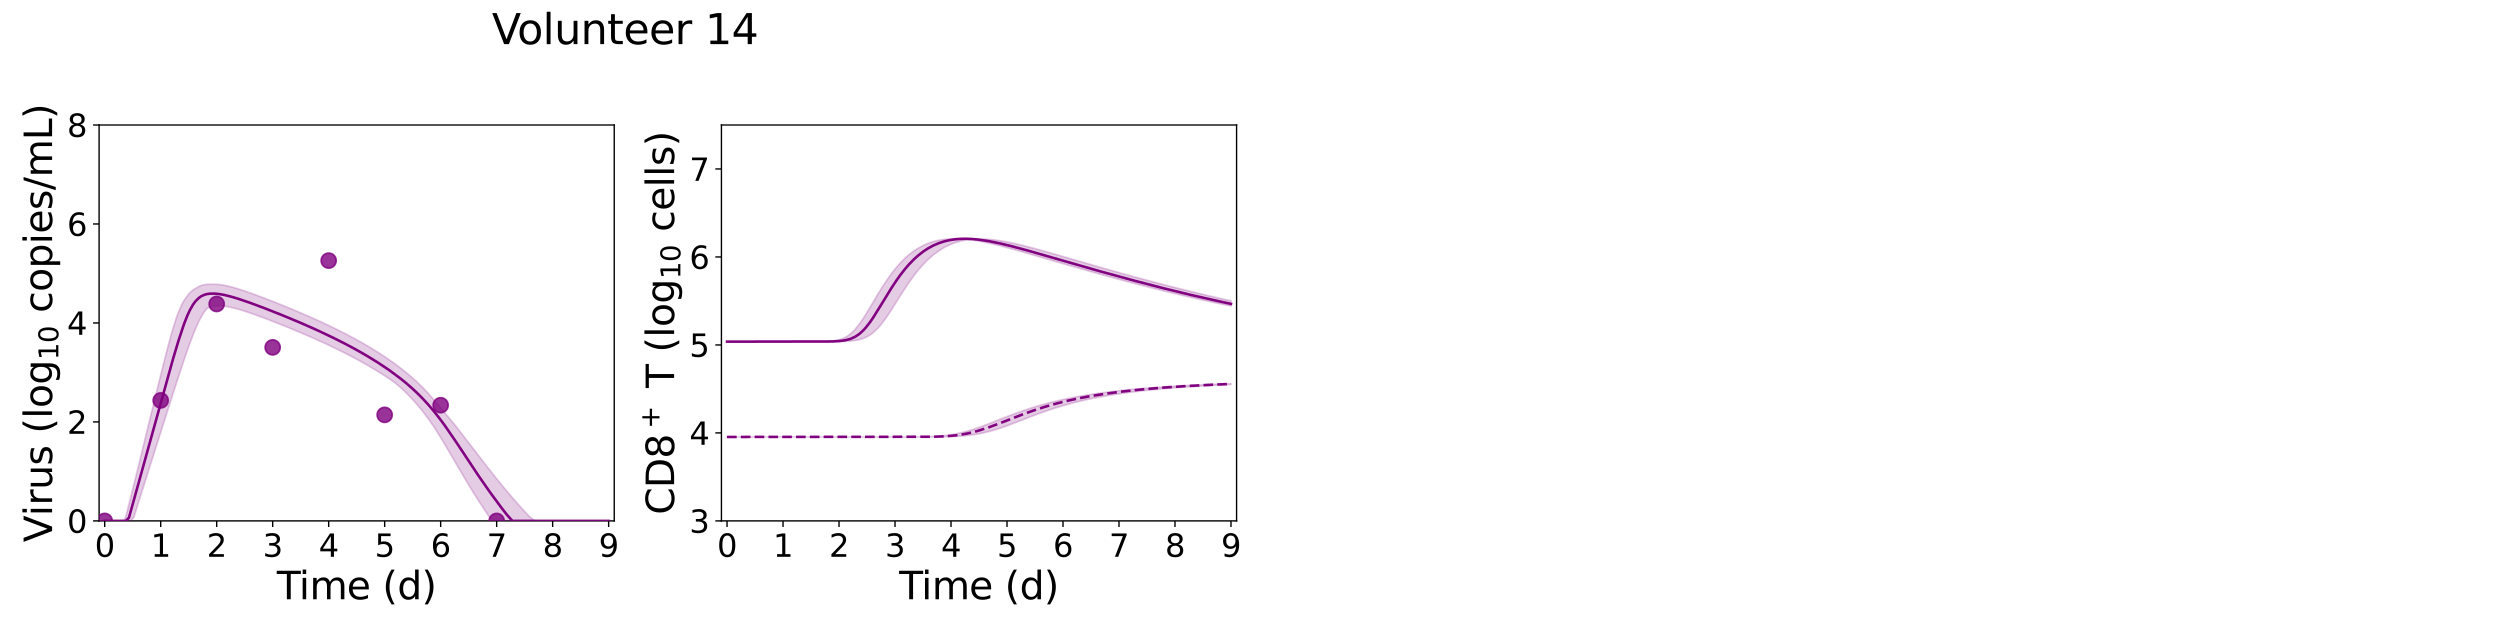 <?xml version="1.0" encoding="utf-8" standalone="no"?>
<!DOCTYPE svg PUBLIC "-//W3C//DTD SVG 1.1//EN"
  "http://www.w3.org/Graphics/SVG/1.1/DTD/svg11.dtd">
<svg xmlns:xlink="http://www.w3.org/1999/xlink" width="1440pt" height="360pt" viewBox="0 0 1440 360" xmlns="http://www.w3.org/2000/svg" version="1.1">
 <defs>
  <style type="text/css">*{stroke-linejoin: round; stroke-linecap: butt}</style>
 </defs>
 <g id="figure_1">
  <g id="patch_1">
   <path d="M 0 360 
L 1440 360 
L 1440 0 
L 0 0 
z
" style="fill: #ffffff"/>
  </g>
  <g id="axes_1">
   <g id="patch_2">
    <path d="M 57.08 300.04 
L 353.804 300.04 
L 353.804 72 
L 57.08 72 
z
" style="fill: #ffffff"/>
   </g>
   <g id="matplotlib.axis_1">
    <g id="xtick_1">
     <g id="line2d_1">
      <defs>
       <path id="m777070b857" d="M 0 0 
L 0 3.5 
" style="stroke: #000000; stroke-width: 0.8"/>
      </defs>
      <g>
       <use xlink:href="#m777070b857" x="60.305" y="300.04" style="stroke: #000000; stroke-width: 0.8"/>
      </g>
     </g>
     <g id="text_1">
      <!-- 0 -->
      <g transform="translate(54.579 320.717) scale(0.18 -0.18)">
       <defs>
        <path id="DejaVuSans-30" d="M 2034 4250 
Q 1547 4250 1301 3770 
Q 1056 3291 1056 2328 
Q 1056 1369 1301 889 
Q 1547 409 2034 409 
Q 2525 409 2770 889 
Q 3016 1369 3016 2328 
Q 3016 3291 2770 3770 
Q 2525 4250 2034 4250 
z
M 2034 4750 
Q 2819 4750 3233 4129 
Q 3647 3509 3647 2328 
Q 3647 1150 3233 529 
Q 2819 -91 2034 -91 
Q 1250 -91 836 529 
Q 422 1150 422 2328 
Q 422 3509 836 4129 
Q 1250 4750 2034 4750 
z
" transform="scale(0.016)"/>
       </defs>
       <use xlink:href="#DejaVuSans-30"/>
      </g>
     </g>
    </g>
    <g id="xtick_2">
     <g id="line2d_2">
      <g>
       <use xlink:href="#m777070b857" x="92.558" y="300.04" style="stroke: #000000; stroke-width: 0.8"/>
      </g>
     </g>
     <g id="text_2">
      <!-- 1 -->
      <g transform="translate(86.832 320.717) scale(0.18 -0.18)">
       <defs>
        <path id="DejaVuSans-31" d="M 794 531 
L 1825 531 
L 1825 4091 
L 703 3866 
L 703 4441 
L 1819 4666 
L 2450 4666 
L 2450 531 
L 3481 531 
L 3481 0 
L 794 0 
L 794 531 
z
" transform="scale(0.016)"/>
       </defs>
       <use xlink:href="#DejaVuSans-31"/>
      </g>
     </g>
    </g>
    <g id="xtick_3">
     <g id="line2d_3">
      <g>
       <use xlink:href="#m777070b857" x="124.81" y="300.04" style="stroke: #000000; stroke-width: 0.8"/>
      </g>
     </g>
     <g id="text_3">
      <!-- 2 -->
      <g transform="translate(119.084 320.717) scale(0.18 -0.18)">
       <defs>
        <path id="DejaVuSans-32" d="M 1228 531 
L 3431 531 
L 3431 0 
L 469 0 
L 469 531 
Q 828 903 1448 1529 
Q 2069 2156 2228 2338 
Q 2531 2678 2651 2914 
Q 2772 3150 2772 3378 
Q 2772 3750 2511 3984 
Q 2250 4219 1831 4219 
Q 1534 4219 1204 4116 
Q 875 4013 500 3803 
L 500 4441 
Q 881 4594 1212 4672 
Q 1544 4750 1819 4750 
Q 2544 4750 2975 4387 
Q 3406 4025 3406 3419 
Q 3406 3131 3298 2873 
Q 3191 2616 2906 2266 
Q 2828 2175 2409 1742 
Q 1991 1309 1228 531 
z
" transform="scale(0.016)"/>
       </defs>
       <use xlink:href="#DejaVuSans-32"/>
      </g>
     </g>
    </g>
    <g id="xtick_4">
     <g id="line2d_4">
      <g>
       <use xlink:href="#m777070b857" x="157.063" y="300.04" style="stroke: #000000; stroke-width: 0.8"/>
      </g>
     </g>
     <g id="text_4">
      <!-- 3 -->
      <g transform="translate(151.337 320.717) scale(0.18 -0.18)">
       <defs>
        <path id="DejaVuSans-33" d="M 2597 2516 
Q 3050 2419 3304 2112 
Q 3559 1806 3559 1356 
Q 3559 666 3084 287 
Q 2609 -91 1734 -91 
Q 1441 -91 1130 -33 
Q 819 25 488 141 
L 488 750 
Q 750 597 1062 519 
Q 1375 441 1716 441 
Q 2309 441 2620 675 
Q 2931 909 2931 1356 
Q 2931 1769 2642 2001 
Q 2353 2234 1838 2234 
L 1294 2234 
L 1294 2753 
L 1863 2753 
Q 2328 2753 2575 2939 
Q 2822 3125 2822 3475 
Q 2822 3834 2567 4026 
Q 2313 4219 1838 4219 
Q 1578 4219 1281 4162 
Q 984 4106 628 3988 
L 628 4550 
Q 988 4650 1302 4700 
Q 1616 4750 1894 4750 
Q 2613 4750 3031 4423 
Q 3450 4097 3450 3541 
Q 3450 3153 3228 2886 
Q 3006 2619 2597 2516 
z
" transform="scale(0.016)"/>
       </defs>
       <use xlink:href="#DejaVuSans-33"/>
      </g>
     </g>
    </g>
    <g id="xtick_5">
     <g id="line2d_5">
      <g>
       <use xlink:href="#m777070b857" x="189.315" y="300.04" style="stroke: #000000; stroke-width: 0.8"/>
      </g>
     </g>
     <g id="text_5">
      <!-- 4 -->
      <g transform="translate(183.589 320.717) scale(0.18 -0.18)">
       <defs>
        <path id="DejaVuSans-34" d="M 2419 4116 
L 825 1625 
L 2419 1625 
L 2419 4116 
z
M 2253 4666 
L 3047 4666 
L 3047 1625 
L 3713 1625 
L 3713 1100 
L 3047 1100 
L 3047 0 
L 2419 0 
L 2419 1100 
L 313 1100 
L 313 1709 
L 2253 4666 
z
" transform="scale(0.016)"/>
       </defs>
       <use xlink:href="#DejaVuSans-34"/>
      </g>
     </g>
    </g>
    <g id="xtick_6">
     <g id="line2d_6">
      <g>
       <use xlink:href="#m777070b857" x="221.568" y="300.04" style="stroke: #000000; stroke-width: 0.8"/>
      </g>
     </g>
     <g id="text_6">
      <!-- 5 -->
      <g transform="translate(215.842 320.717) scale(0.18 -0.18)">
       <defs>
        <path id="DejaVuSans-35" d="M 691 4666 
L 3169 4666 
L 3169 4134 
L 1269 4134 
L 1269 2991 
Q 1406 3038 1543 3061 
Q 1681 3084 1819 3084 
Q 2600 3084 3056 2656 
Q 3513 2228 3513 1497 
Q 3513 744 3044 326 
Q 2575 -91 1722 -91 
Q 1428 -91 1123 -41 
Q 819 9 494 109 
L 494 744 
Q 775 591 1075 516 
Q 1375 441 1709 441 
Q 2250 441 2565 725 
Q 2881 1009 2881 1497 
Q 2881 1984 2565 2268 
Q 2250 2553 1709 2553 
Q 1456 2553 1204 2497 
Q 953 2441 691 2322 
L 691 4666 
z
" transform="scale(0.016)"/>
       </defs>
       <use xlink:href="#DejaVuSans-35"/>
      </g>
     </g>
    </g>
    <g id="xtick_7">
     <g id="line2d_7">
      <g>
       <use xlink:href="#m777070b857" x="253.821" y="300.04" style="stroke: #000000; stroke-width: 0.8"/>
      </g>
     </g>
     <g id="text_7">
      <!-- 6 -->
      <g transform="translate(248.094 320.717) scale(0.18 -0.18)">
       <defs>
        <path id="DejaVuSans-36" d="M 2113 2584 
Q 1688 2584 1439 2293 
Q 1191 2003 1191 1497 
Q 1191 994 1439 701 
Q 1688 409 2113 409 
Q 2538 409 2786 701 
Q 3034 994 3034 1497 
Q 3034 2003 2786 2293 
Q 2538 2584 2113 2584 
z
M 3366 4563 
L 3366 3988 
Q 3128 4100 2886 4159 
Q 2644 4219 2406 4219 
Q 1781 4219 1451 3797 
Q 1122 3375 1075 2522 
Q 1259 2794 1537 2939 
Q 1816 3084 2150 3084 
Q 2853 3084 3261 2657 
Q 3669 2231 3669 1497 
Q 3669 778 3244 343 
Q 2819 -91 2113 -91 
Q 1303 -91 875 529 
Q 447 1150 447 2328 
Q 447 3434 972 4092 
Q 1497 4750 2381 4750 
Q 2619 4750 2861 4703 
Q 3103 4656 3366 4563 
z
" transform="scale(0.016)"/>
       </defs>
       <use xlink:href="#DejaVuSans-36"/>
      </g>
     </g>
    </g>
    <g id="xtick_8">
     <g id="line2d_8">
      <g>
       <use xlink:href="#m777070b857" x="286.073" y="300.04" style="stroke: #000000; stroke-width: 0.8"/>
      </g>
     </g>
     <g id="text_8">
      <!-- 7 -->
      <g transform="translate(280.347 320.717) scale(0.18 -0.18)">
       <defs>
        <path id="DejaVuSans-37" d="M 525 4666 
L 3525 4666 
L 3525 4397 
L 1831 0 
L 1172 0 
L 2766 4134 
L 525 4134 
L 525 4666 
z
" transform="scale(0.016)"/>
       </defs>
       <use xlink:href="#DejaVuSans-37"/>
      </g>
     </g>
    </g>
    <g id="xtick_9">
     <g id="line2d_9">
      <g>
       <use xlink:href="#m777070b857" x="318.326" y="300.04" style="stroke: #000000; stroke-width: 0.8"/>
      </g>
     </g>
     <g id="text_9">
      <!-- 8 -->
      <g transform="translate(312.599 320.717) scale(0.18 -0.18)">
       <defs>
        <path id="DejaVuSans-38" d="M 2034 2216 
Q 1584 2216 1326 1975 
Q 1069 1734 1069 1313 
Q 1069 891 1326 650 
Q 1584 409 2034 409 
Q 2484 409 2743 651 
Q 3003 894 3003 1313 
Q 3003 1734 2745 1975 
Q 2488 2216 2034 2216 
z
M 1403 2484 
Q 997 2584 770 2862 
Q 544 3141 544 3541 
Q 544 4100 942 4425 
Q 1341 4750 2034 4750 
Q 2731 4750 3128 4425 
Q 3525 4100 3525 3541 
Q 3525 3141 3298 2862 
Q 3072 2584 2669 2484 
Q 3125 2378 3379 2068 
Q 3634 1759 3634 1313 
Q 3634 634 3220 271 
Q 2806 -91 2034 -91 
Q 1263 -91 848 271 
Q 434 634 434 1313 
Q 434 1759 690 2068 
Q 947 2378 1403 2484 
z
M 1172 3481 
Q 1172 3119 1398 2916 
Q 1625 2713 2034 2713 
Q 2441 2713 2670 2916 
Q 2900 3119 2900 3481 
Q 2900 3844 2670 4047 
Q 2441 4250 2034 4250 
Q 1625 4250 1398 4047 
Q 1172 3844 1172 3481 
z
" transform="scale(0.016)"/>
       </defs>
       <use xlink:href="#DejaVuSans-38"/>
      </g>
     </g>
    </g>
    <g id="xtick_10">
     <g id="line2d_10">
      <g>
       <use xlink:href="#m777070b857" x="350.578" y="300.04" style="stroke: #000000; stroke-width: 0.8"/>
      </g>
     </g>
     <g id="text_10">
      <!-- 9 -->
      <g transform="translate(344.852 320.717) scale(0.18 -0.18)">
       <defs>
        <path id="DejaVuSans-39" d="M 703 97 
L 703 672 
Q 941 559 1184 500 
Q 1428 441 1663 441 
Q 2288 441 2617 861 
Q 2947 1281 2994 2138 
Q 2813 1869 2534 1725 
Q 2256 1581 1919 1581 
Q 1219 1581 811 2004 
Q 403 2428 403 3163 
Q 403 3881 828 4315 
Q 1253 4750 1959 4750 
Q 2769 4750 3195 4129 
Q 3622 3509 3622 2328 
Q 3622 1225 3098 567 
Q 2575 -91 1691 -91 
Q 1453 -91 1209 -44 
Q 966 3 703 97 
z
M 1959 2075 
Q 2384 2075 2632 2365 
Q 2881 2656 2881 3163 
Q 2881 3666 2632 3958 
Q 2384 4250 1959 4250 
Q 1534 4250 1286 3958 
Q 1038 3666 1038 3163 
Q 1038 2656 1286 2365 
Q 1534 2075 1959 2075 
z
" transform="scale(0.016)"/>
       </defs>
       <use xlink:href="#DejaVuSans-39"/>
      </g>
     </g>
    </g>
    <g id="text_11">
     <!-- Time (d) -->
     <g transform="translate(159.465 345.177) scale(0.22 -0.22)">
      <defs>
       <path id="DejaVuSans-54" d="M -19 4666 
L 3928 4666 
L 3928 4134 
L 2272 4134 
L 2272 0 
L 1638 0 
L 1638 4134 
L -19 4134 
L -19 4666 
z
" transform="scale(0.016)"/>
       <path id="DejaVuSans-69" d="M 603 3500 
L 1178 3500 
L 1178 0 
L 603 0 
L 603 3500 
z
M 603 4863 
L 1178 4863 
L 1178 4134 
L 603 4134 
L 603 4863 
z
" transform="scale(0.016)"/>
       <path id="DejaVuSans-6d" d="M 3328 2828 
Q 3544 3216 3844 3400 
Q 4144 3584 4550 3584 
Q 5097 3584 5394 3201 
Q 5691 2819 5691 2113 
L 5691 0 
L 5113 0 
L 5113 2094 
Q 5113 2597 4934 2840 
Q 4756 3084 4391 3084 
Q 3944 3084 3684 2787 
Q 3425 2491 3425 1978 
L 3425 0 
L 2847 0 
L 2847 2094 
Q 2847 2600 2669 2842 
Q 2491 3084 2119 3084 
Q 1678 3084 1418 2786 
Q 1159 2488 1159 1978 
L 1159 0 
L 581 0 
L 581 3500 
L 1159 3500 
L 1159 2956 
Q 1356 3278 1631 3431 
Q 1906 3584 2284 3584 
Q 2666 3584 2933 3390 
Q 3200 3197 3328 2828 
z
" transform="scale(0.016)"/>
       <path id="DejaVuSans-65" d="M 3597 1894 
L 3597 1613 
L 953 1613 
Q 991 1019 1311 708 
Q 1631 397 2203 397 
Q 2534 397 2845 478 
Q 3156 559 3463 722 
L 3463 178 
Q 3153 47 2828 -22 
Q 2503 -91 2169 -91 
Q 1331 -91 842 396 
Q 353 884 353 1716 
Q 353 2575 817 3079 
Q 1281 3584 2069 3584 
Q 2775 3584 3186 3129 
Q 3597 2675 3597 1894 
z
M 3022 2063 
Q 3016 2534 2758 2815 
Q 2500 3097 2075 3097 
Q 1594 3097 1305 2825 
Q 1016 2553 972 2059 
L 3022 2063 
z
" transform="scale(0.016)"/>
       <path id="DejaVuSans-20" transform="scale(0.016)"/>
       <path id="DejaVuSans-28" d="M 1984 4856 
Q 1566 4138 1362 3434 
Q 1159 2731 1159 2009 
Q 1159 1288 1364 580 
Q 1569 -128 1984 -844 
L 1484 -844 
Q 1016 -109 783 600 
Q 550 1309 550 2009 
Q 550 2706 781 3412 
Q 1013 4119 1484 4856 
L 1984 4856 
z
" transform="scale(0.016)"/>
       <path id="DejaVuSans-64" d="M 2906 2969 
L 2906 4863 
L 3481 4863 
L 3481 0 
L 2906 0 
L 2906 525 
Q 2725 213 2448 61 
Q 2172 -91 1784 -91 
Q 1150 -91 751 415 
Q 353 922 353 1747 
Q 353 2572 751 3078 
Q 1150 3584 1784 3584 
Q 2172 3584 2448 3432 
Q 2725 3281 2906 2969 
z
M 947 1747 
Q 947 1113 1208 752 
Q 1469 391 1925 391 
Q 2381 391 2643 752 
Q 2906 1113 2906 1747 
Q 2906 2381 2643 2742 
Q 2381 3103 1925 3103 
Q 1469 3103 1208 2742 
Q 947 2381 947 1747 
z
" transform="scale(0.016)"/>
       <path id="DejaVuSans-29" d="M 513 4856 
L 1013 4856 
Q 1481 4119 1714 3412 
Q 1947 2706 1947 2009 
Q 1947 1309 1714 600 
Q 1481 -109 1013 -844 
L 513 -844 
Q 928 -128 1133 580 
Q 1338 1288 1338 2009 
Q 1338 2731 1133 3434 
Q 928 4138 513 4856 
z
" transform="scale(0.016)"/>
      </defs>
      <use xlink:href="#DejaVuSans-54"/>
      <use xlink:href="#DejaVuSans-69" x="57.959"/>
      <use xlink:href="#DejaVuSans-6d" x="85.742"/>
      <use xlink:href="#DejaVuSans-65" x="183.154"/>
      <use xlink:href="#DejaVuSans-20" x="244.678"/>
      <use xlink:href="#DejaVuSans-28" x="276.465"/>
      <use xlink:href="#DejaVuSans-64" x="315.479"/>
      <use xlink:href="#DejaVuSans-29" x="378.955"/>
     </g>
    </g>
   </g>
   <g id="matplotlib.axis_2">
    <g id="ytick_1">
     <g id="line2d_11">
      <defs>
       <path id="mca05ffcc9f" d="M 0 0 
L -3.5 0 
" style="stroke: #000000; stroke-width: 0.8"/>
      </defs>
      <g>
       <use xlink:href="#mca05ffcc9f" x="57.08" y="300.04" style="stroke: #000000; stroke-width: 0.8"/>
      </g>
     </g>
     <g id="text_12">
      <!-- 0 -->
      <g transform="translate(38.627 306.879) scale(0.18 -0.18)">
       <use xlink:href="#DejaVuSans-30"/>
      </g>
     </g>
    </g>
    <g id="ytick_2">
     <g id="line2d_12">
      <g>
       <use xlink:href="#mca05ffcc9f" x="57.08" y="243.03" style="stroke: #000000; stroke-width: 0.8"/>
      </g>
     </g>
     <g id="text_13">
      <!-- 2 -->
      <g transform="translate(38.627 249.869) scale(0.18 -0.18)">
       <use xlink:href="#DejaVuSans-32"/>
      </g>
     </g>
    </g>
    <g id="ytick_3">
     <g id="line2d_13">
      <g>
       <use xlink:href="#mca05ffcc9f" x="57.08" y="186.02" style="stroke: #000000; stroke-width: 0.8"/>
      </g>
     </g>
     <g id="text_14">
      <!-- 4 -->
      <g transform="translate(38.627 192.859) scale(0.18 -0.18)">
       <use xlink:href="#DejaVuSans-34"/>
      </g>
     </g>
    </g>
    <g id="ytick_4">
     <g id="line2d_14">
      <g>
       <use xlink:href="#mca05ffcc9f" x="57.08" y="129.01" style="stroke: #000000; stroke-width: 0.8"/>
      </g>
     </g>
     <g id="text_15">
      <!-- 6 -->
      <g transform="translate(38.627 135.849) scale(0.18 -0.18)">
       <use xlink:href="#DejaVuSans-36"/>
      </g>
     </g>
    </g>
    <g id="ytick_5">
     <g id="line2d_15">
      <g>
       <use xlink:href="#mca05ffcc9f" x="57.08" y="72" style="stroke: #000000; stroke-width: 0.8"/>
      </g>
     </g>
     <g id="text_16">
      <!-- 8 -->
      <g transform="translate(38.627 78.839) scale(0.18 -0.18)">
       <use xlink:href="#DejaVuSans-38"/>
      </g>
     </g>
    </g>
    <g id="text_17">
     <!-- Virus (log$_{10}$ copies/mL) -->
     <g transform="translate(30.008 312.3) rotate(-90) scale(0.22 -0.22)">
      <defs>
       <path id="DejaVuSans-56" d="M 1831 0 
L 50 4666 
L 709 4666 
L 2188 738 
L 3669 4666 
L 4325 4666 
L 2547 0 
L 1831 0 
z
" transform="scale(0.016)"/>
       <path id="DejaVuSans-72" d="M 2631 2963 
Q 2534 3019 2420 3045 
Q 2306 3072 2169 3072 
Q 1681 3072 1420 2755 
Q 1159 2438 1159 1844 
L 1159 0 
L 581 0 
L 581 3500 
L 1159 3500 
L 1159 2956 
Q 1341 3275 1631 3429 
Q 1922 3584 2338 3584 
Q 2397 3584 2469 3576 
Q 2541 3569 2628 3553 
L 2631 2963 
z
" transform="scale(0.016)"/>
       <path id="DejaVuSans-75" d="M 544 1381 
L 544 3500 
L 1119 3500 
L 1119 1403 
Q 1119 906 1312 657 
Q 1506 409 1894 409 
Q 2359 409 2629 706 
Q 2900 1003 2900 1516 
L 2900 3500 
L 3475 3500 
L 3475 0 
L 2900 0 
L 2900 538 
Q 2691 219 2414 64 
Q 2138 -91 1772 -91 
Q 1169 -91 856 284 
Q 544 659 544 1381 
z
M 1991 3584 
L 1991 3584 
z
" transform="scale(0.016)"/>
       <path id="DejaVuSans-73" d="M 2834 3397 
L 2834 2853 
Q 2591 2978 2328 3040 
Q 2066 3103 1784 3103 
Q 1356 3103 1142 2972 
Q 928 2841 928 2578 
Q 928 2378 1081 2264 
Q 1234 2150 1697 2047 
L 1894 2003 
Q 2506 1872 2764 1633 
Q 3022 1394 3022 966 
Q 3022 478 2636 193 
Q 2250 -91 1575 -91 
Q 1294 -91 989 -36 
Q 684 19 347 128 
L 347 722 
Q 666 556 975 473 
Q 1284 391 1588 391 
Q 1994 391 2212 530 
Q 2431 669 2431 922 
Q 2431 1156 2273 1281 
Q 2116 1406 1581 1522 
L 1381 1569 
Q 847 1681 609 1914 
Q 372 2147 372 2553 
Q 372 3047 722 3315 
Q 1072 3584 1716 3584 
Q 2034 3584 2315 3537 
Q 2597 3491 2834 3397 
z
" transform="scale(0.016)"/>
       <path id="DejaVuSans-6c" d="M 603 4863 
L 1178 4863 
L 1178 0 
L 603 0 
L 603 4863 
z
" transform="scale(0.016)"/>
       <path id="DejaVuSans-6f" d="M 1959 3097 
Q 1497 3097 1228 2736 
Q 959 2375 959 1747 
Q 959 1119 1226 758 
Q 1494 397 1959 397 
Q 2419 397 2687 759 
Q 2956 1122 2956 1747 
Q 2956 2369 2687 2733 
Q 2419 3097 1959 3097 
z
M 1959 3584 
Q 2709 3584 3137 3096 
Q 3566 2609 3566 1747 
Q 3566 888 3137 398 
Q 2709 -91 1959 -91 
Q 1206 -91 779 398 
Q 353 888 353 1747 
Q 353 2609 779 3096 
Q 1206 3584 1959 3584 
z
" transform="scale(0.016)"/>
       <path id="DejaVuSans-67" d="M 2906 1791 
Q 2906 2416 2648 2759 
Q 2391 3103 1925 3103 
Q 1463 3103 1205 2759 
Q 947 2416 947 1791 
Q 947 1169 1205 825 
Q 1463 481 1925 481 
Q 2391 481 2648 825 
Q 2906 1169 2906 1791 
z
M 3481 434 
Q 3481 -459 3084 -895 
Q 2688 -1331 1869 -1331 
Q 1566 -1331 1297 -1286 
Q 1028 -1241 775 -1147 
L 775 -588 
Q 1028 -725 1275 -790 
Q 1522 -856 1778 -856 
Q 2344 -856 2625 -561 
Q 2906 -266 2906 331 
L 2906 616 
Q 2728 306 2450 153 
Q 2172 0 1784 0 
Q 1141 0 747 490 
Q 353 981 353 1791 
Q 353 2603 747 3093 
Q 1141 3584 1784 3584 
Q 2172 3584 2450 3431 
Q 2728 3278 2906 2969 
L 2906 3500 
L 3481 3500 
L 3481 434 
z
" transform="scale(0.016)"/>
       <path id="DejaVuSans-63" d="M 3122 3366 
L 3122 2828 
Q 2878 2963 2633 3030 
Q 2388 3097 2138 3097 
Q 1578 3097 1268 2742 
Q 959 2388 959 1747 
Q 959 1106 1268 751 
Q 1578 397 2138 397 
Q 2388 397 2633 464 
Q 2878 531 3122 666 
L 3122 134 
Q 2881 22 2623 -34 
Q 2366 -91 2075 -91 
Q 1284 -91 818 406 
Q 353 903 353 1747 
Q 353 2603 823 3093 
Q 1294 3584 2113 3584 
Q 2378 3584 2631 3529 
Q 2884 3475 3122 3366 
z
" transform="scale(0.016)"/>
       <path id="DejaVuSans-70" d="M 1159 525 
L 1159 -1331 
L 581 -1331 
L 581 3500 
L 1159 3500 
L 1159 2969 
Q 1341 3281 1617 3432 
Q 1894 3584 2278 3584 
Q 2916 3584 3314 3078 
Q 3713 2572 3713 1747 
Q 3713 922 3314 415 
Q 2916 -91 2278 -91 
Q 1894 -91 1617 61 
Q 1341 213 1159 525 
z
M 3116 1747 
Q 3116 2381 2855 2742 
Q 2594 3103 2138 3103 
Q 1681 3103 1420 2742 
Q 1159 2381 1159 1747 
Q 1159 1113 1420 752 
Q 1681 391 2138 391 
Q 2594 391 2855 752 
Q 3116 1113 3116 1747 
z
" transform="scale(0.016)"/>
       <path id="DejaVuSans-2f" d="M 1625 4666 
L 2156 4666 
L 531 -594 
L 0 -594 
L 1625 4666 
z
" transform="scale(0.016)"/>
       <path id="DejaVuSans-4c" d="M 628 4666 
L 1259 4666 
L 1259 531 
L 3531 531 
L 3531 0 
L 628 0 
L 628 4666 
z
" transform="scale(0.016)"/>
      </defs>
      <use xlink:href="#DejaVuSans-56" transform="translate(0 0.016)"/>
      <use xlink:href="#DejaVuSans-69" transform="translate(68.408 0.016)"/>
      <use xlink:href="#DejaVuSans-72" transform="translate(96.191 0.016)"/>
      <use xlink:href="#DejaVuSans-75" transform="translate(137.305 0.016)"/>
      <use xlink:href="#DejaVuSans-73" transform="translate(200.684 0.016)"/>
      <use xlink:href="#DejaVuSans-20" transform="translate(252.783 0.016)"/>
      <use xlink:href="#DejaVuSans-28" transform="translate(284.57 0.016)"/>
      <use xlink:href="#DejaVuSans-6c" transform="translate(323.584 0.016)"/>
      <use xlink:href="#DejaVuSans-6f" transform="translate(351.367 0.016)"/>
      <use xlink:href="#DejaVuSans-67" transform="translate(412.549 0.016)"/>
      <use xlink:href="#DejaVuSans-31" transform="translate(476.982 -16.391) scale(0.7)"/>
      <use xlink:href="#DejaVuSans-30" transform="translate(521.519 -16.391) scale(0.7)"/>
      <use xlink:href="#DejaVuSans-20" transform="translate(568.789 0.016)"/>
      <use xlink:href="#DejaVuSans-63" transform="translate(600.576 0.016)"/>
      <use xlink:href="#DejaVuSans-6f" transform="translate(655.557 0.016)"/>
      <use xlink:href="#DejaVuSans-70" transform="translate(716.738 0.016)"/>
      <use xlink:href="#DejaVuSans-69" transform="translate(780.215 0.016)"/>
      <use xlink:href="#DejaVuSans-65" transform="translate(807.998 0.016)"/>
      <use xlink:href="#DejaVuSans-73" transform="translate(869.521 0.016)"/>
      <use xlink:href="#DejaVuSans-2f" transform="translate(921.621 0.016)"/>
      <use xlink:href="#DejaVuSans-6d" transform="translate(955.312 0.016)"/>
      <use xlink:href="#DejaVuSans-4c" transform="translate(1052.725 0.016)"/>
      <use xlink:href="#DejaVuSans-29" transform="translate(1108.438 0.016)"/>
     </g>
    </g>
   </g>
   <g id="patch_3">
    <path d="M 57.08 300.04 
L 57.08 72 
" style="fill: none; stroke: #000000; stroke-width: 0.8; stroke-linejoin: miter; stroke-linecap: square"/>
   </g>
   <g id="patch_4">
    <path d="M 353.804 300.04 
L 353.804 72 
" style="fill: none; stroke: #000000; stroke-width: 0.8; stroke-linejoin: miter; stroke-linecap: square"/>
   </g>
   <g id="patch_5">
    <path d="M 57.08 300.04 
L 353.804 300.04 
" style="fill: none; stroke: #000000; stroke-width: 0.8; stroke-linejoin: miter; stroke-linecap: square"/>
   </g>
   <g id="patch_6">
    <path d="M 57.08 72 
L 353.804 72 
" style="fill: none; stroke: #000000; stroke-width: 0.8; stroke-linejoin: miter; stroke-linecap: square"/>
   </g>
   <g id="PolyCollection_1">
    <defs>
     <path id="mbaea76eeeb" d="M 60.305 -59.96 
L 60.305 -59.96 
L 60.306 -59.96 
L 60.311 -59.96 
L 60.366 -59.96 
L 60.636 -59.96 
L 60.857 -59.96 
L 61.617 -59.96 
L 62.071 -59.96 
L 63.565 -59.96 
L 64.286 -59.96 
L 66.108 -59.96 
L 66.96 -59.96 
L 68.698 -59.96 
L 69.673 -59.96 
L 71.451 -59.96 
L 72.517 -59.96 
L 74.281 -59.96 
L 75.42 -59.96 
L 77.184 -62.155 
L 78.377 -66.063 
L 80.133 -71.758 
L 81.366 -75.652 
L 83.297 -81.732 
L 84.509 -85.558 
L 86.179 -90.831 
L 87.44 -94.796 
L 89.26 -100.53 
L 90.51 -104.461 
L 92.196 -109.778 
L 93.475 -113.793 
L 95.287 -119.489 
L 96.554 -123.458 
L 98.263 -128.81 
L 99.563 -132.867 
L 101.414 -138.606 
L 102.725 -142.646 
L 104.733 -148.745 
L 106.039 -152.669 
L 107.847 -157.916 
L 109.21 -161.781 
L 111.195 -167.054 
L 112.604 -170.537 
L 114.528 -174.816 
L 115.954 -177.499 
L 117.788 -180.521 
L 119.13 -182.181 
L 120.805 -183.149 
L 122.172 -183.553 
L 123.639 -183.791 
L 125.106 -183.914 
L 126.254 -183.914 
L 127.326 -183.87 
L 128.283 -183.783 
L 129.24 -183.668 
L 130.004 -183.561 
L 130.872 -183.41 
L 131.55 -183.285 
L 133.217 -182.924 
L 134.07 -182.725 
L 135.962 -182.237 
L 136.978 -181.953 
L 139.051 -181.343 
L 140.251 -180.965 
L 142.659 -180.181 
L 144.183 -179.663 
L 147.408 -178.525 
L 149.561 -177.742 
L 152.786 -176.538 
L 154.996 -175.695 
L 157.991 -174.532 
L 160.166 -173.677 
L 162.904 -172.585 
L 164.996 -171.742 
L 167.94 -170.538 
L 170.146 -169.626 
L 173.351 -168.281 
L 175.811 -167.232 
L 179.037 -165.834 
L 182.262 -164.407 
L 185.487 -162.949 
L 188.712 -161.457 
L 191.938 -159.929 
L 195.163 -158.362 
L 198.388 -156.752 
L 201.613 -155.097 
L 204.839 -153.393 
L 208.064 -151.634 
L 211.289 -149.817 
L 214.514 -147.934 
L 217.74 -145.979 
L 220.965 -143.943 
L 224.19 -141.816 
L 227.415 -139.584 
L 230.641 -136.862 
L 233.866 -133.814 
L 237.091 -130.507 
L 240.316 -126.903 
L 243.542 -122.967 
L 246.767 -118.676 
L 249.992 -114.036 
L 253.217 -108.957 
L 256.443 -103.615 
L 259.668 -98.134 
L 262.893 -92.612 
L 266.118 -87.128 
L 269.344 -81.738 
L 272.569 -76.475 
L 275.794 -71.36 
L 279.019 -66.401 
L 282.245 -61.599 
L 285.47 -60.066 
L 288.695 -59.96 
L 291.92 -59.96 
L 295.146 -59.96 
L 298.371 -59.96 
L 301.596 -59.96 
L 304.822 -59.96 
L 308.047 -59.96 
L 311.272 -59.96 
L 314.497 -59.96 
L 317.723 -59.96 
L 320.948 -59.96 
L 324.173 -59.96 
L 327.398 -59.96 
L 330.624 -59.96 
L 333.849 -59.96 
L 337.074 -59.96 
L 340.299 -59.96 
L 343.525 -59.96 
L 346.75 -59.96 
L 349.975 -59.96 
L 350.578 -59.96 
L 350.578 -59.96 
L 350.578 -59.96 
L 349.975 -59.96 
L 346.75 -59.96 
L 343.525 -59.96 
L 340.299 -59.96 
L 337.074 -59.96 
L 333.849 -59.96 
L 330.624 -59.96 
L 327.398 -59.96 
L 324.173 -59.96 
L 320.948 -59.96 
L 317.723 -59.96 
L 314.497 -59.96 
L 311.272 -59.96 
L 308.047 -59.96 
L 304.822 -62.621 
L 301.596 -66.052 
L 298.371 -69.63 
L 295.146 -73.316 
L 291.92 -77.109 
L 288.695 -81.006 
L 285.47 -85.003 
L 282.245 -89.086 
L 279.019 -93.237 
L 275.794 -97.429 
L 272.569 -101.625 
L 269.344 -105.778 
L 266.118 -110.012 
L 262.893 -114.129 
L 259.668 -118.062 
L 256.443 -121.941 
L 253.217 -125.747 
L 249.992 -129.633 
L 246.767 -133.329 
L 243.542 -136.734 
L 240.316 -139.878 
L 237.091 -142.794 
L 233.866 -145.511 
L 230.641 -148.058 
L 227.415 -150.476 
L 224.19 -152.777 
L 220.965 -154.964 
L 217.74 -157.053 
L 214.514 -159.054 
L 211.289 -160.979 
L 208.064 -162.834 
L 204.839 -164.626 
L 201.613 -166.362 
L 198.388 -168.046 
L 195.163 -169.682 
L 191.938 -171.274 
L 188.712 -172.825 
L 185.487 -174.337 
L 182.262 -175.815 
L 179.037 -177.26 
L 175.811 -178.674 
L 173.351 -179.733 
L 170.146 -181.093 
L 167.94 -182.015 
L 164.996 -183.228 
L 162.904 -184.081 
L 160.166 -185.181 
L 157.991 -186.048 
L 154.996 -187.222 
L 152.786 -188.074 
L 149.561 -189.298 
L 147.408 -190.097 
L 144.183 -191.266 
L 142.659 -191.801 
L 140.251 -192.622 
L 139.051 -193.016 
L 136.978 -193.671 
L 135.962 -193.978 
L 134.07 -194.521 
L 133.217 -194.747 
L 131.55 -195.165 
L 130.872 -195.326 
L 130.004 -195.509 
L 129.24 -195.667 
L 128.283 -195.834 
L 127.326 -195.983 
L 126.254 -196.122 
L 125.106 -196.216 
L 123.639 -196.265 
L 122.172 -196.221 
L 120.805 -196.277 
L 119.13 -196.226 
L 117.788 -196.043 
L 115.954 -195.589 
L 114.528 -194.954 
L 112.604 -193.867 
L 111.195 -193.049 
L 109.21 -191.269 
L 107.847 -189.536 
L 106.039 -187.005 
L 104.733 -184.717 
L 102.725 -180.091 
L 101.414 -176.462 
L 99.563 -170.561 
L 98.263 -166.015 
L 96.554 -159.653 
L 95.287 -154.766 
L 93.475 -147.595 
L 92.196 -142.463 
L 90.51 -135.635 
L 89.26 -130.546 
L 87.44 -123.117 
L 86.179 -117.949 
L 84.509 -111.104 
L 83.297 -106.131 
L 81.366 -98.217 
L 80.133 -93.129 
L 78.377 -85.928 
L 77.184 -81.107 
L 75.42 -74.083 
L 74.281 -69.538 
L 72.517 -62.699 
L 71.451 -60.134 
L 69.673 -59.96 
L 68.698 -59.96 
L 66.96 -59.96 
L 66.108 -59.96 
L 64.286 -59.96 
L 63.565 -59.96 
L 62.071 -59.96 
L 61.617 -59.96 
L 60.857 -59.96 
L 60.636 -59.96 
L 60.366 -59.96 
L 60.311 -59.96 
L 60.306 -59.96 
L 60.305 -59.96 
z
" style="stroke: #800080; stroke-opacity: 0.2"/>
    </defs>
    <g clip-path="url(#p3f72b21f0b)">
     <use xlink:href="#mbaea76eeeb" x="0" y="360" style="fill: #800080; fill-opacity: 0.2; stroke: #800080; stroke-opacity: 0.2"/>
    </g>
   </g>
   <g id="PathCollection_1">
    <defs>
     <path id="m4926774a12" d="M 0 4.33 
C 1.148 4.33 2.25 3.874 3.062 3.062 
C 3.874 2.25 4.33 1.148 4.33 0 
C 4.33 -1.148 3.874 -2.25 3.062 -3.062 
C 2.25 -3.874 1.148 -4.33 0 -4.33 
C -1.148 -4.33 -2.25 -3.874 -3.062 -3.062 
C -3.874 -2.25 -4.33 -1.148 -4.33 0 
C -4.33 1.148 -3.874 2.25 -3.062 3.062 
C -2.25 3.874 -1.148 4.33 0 4.33 
z
" style="stroke: #800080; stroke-opacity: 0.8"/>
    </defs>
    <g clip-path="url(#p3f72b21f0b)">
     <use xlink:href="#m4926774a12" x="60.305" y="300.04" style="fill: #800080; fill-opacity: 0.8; stroke: #800080; stroke-opacity: 0.8"/>
     <use xlink:href="#m4926774a12" x="92.558" y="230.628" style="fill: #800080; fill-opacity: 0.8; stroke: #800080; stroke-opacity: 0.8"/>
     <use xlink:href="#m4926774a12" x="124.81" y="175.099" style="fill: #800080; fill-opacity: 0.8; stroke: #800080; stroke-opacity: 0.8"/>
     <use xlink:href="#m4926774a12" x="157.063" y="200.087" style="fill: #800080; fill-opacity: 0.8; stroke: #800080; stroke-opacity: 0.8"/>
     <use xlink:href="#m4926774a12" x="189.315" y="150.111" style="fill: #800080; fill-opacity: 0.8; stroke: #800080; stroke-opacity: 0.8"/>
     <use xlink:href="#m4926774a12" x="221.568" y="238.958" style="fill: #800080; fill-opacity: 0.8; stroke: #800080; stroke-opacity: 0.8"/>
     <use xlink:href="#m4926774a12" x="253.821" y="233.405" style="fill: #800080; fill-opacity: 0.8; stroke: #800080; stroke-opacity: 0.8"/>
     <use xlink:href="#m4926774a12" x="286.073" y="300.04" style="fill: #800080; fill-opacity: 0.8; stroke: #800080; stroke-opacity: 0.8"/>
    </g>
   </g>
   <g id="line2d_16">
    <path d="M 60.305 300.04 
L 72.517 300.04 
L 74.281 298.182 
L 99.563 207.111 
L 102.725 196.505 
L 106.039 186.541 
L 107.847 181.93 
L 109.21 178.942 
L 111.195 175.429 
L 112.604 173.514 
L 114.528 171.604 
L 115.954 170.623 
L 117.788 169.786 
L 119.13 169.409 
L 120.805 169.15 
L 123.639 169.104 
L 126.254 169.366 
L 129.24 169.907 
L 133.217 170.896 
L 136.978 172.017 
L 144.183 174.467 
L 152.786 177.682 
L 162.904 181.691 
L 173.351 186.052 
L 182.262 189.991 
L 191.938 194.557 
L 198.388 197.805 
L 204.839 201.249 
L 211.289 204.926 
L 217.74 208.887 
L 224.19 213.209 
L 230.641 217.999 
L 233.866 220.617 
L 237.091 223.415 
L 240.316 226.421 
L 243.542 229.665 
L 246.767 233.175 
L 249.992 236.973 
L 253.217 241.065 
L 256.443 245.438 
L 262.893 254.83 
L 275.794 274.284 
L 282.245 283.54 
L 288.695 292.277 
L 291.92 296.445 
L 295.146 300.04 
L 350.578 300.04 
L 350.578 300.04 
" clip-path="url(#p3f72b21f0b)" style="fill: none; stroke: #800080; stroke-width: 1.5; stroke-linecap: square"/>
   </g>
  </g>
  <g id="axes_2">
   <g id="patch_7">
    <path d="M 415.545 300.04 
L 712.269 300.04 
L 712.269 72 
L 415.545 72 
z
" style="fill: #ffffff"/>
   </g>
   <g id="matplotlib.axis_3">
    <g id="xtick_11">
     <g id="line2d_17">
      <g>
       <use xlink:href="#m777070b857" x="418.771" y="300.04" style="stroke: #000000; stroke-width: 0.8"/>
      </g>
     </g>
     <g id="text_18">
      <!-- 0 -->
      <g transform="translate(413.044 320.717) scale(0.18 -0.18)">
       <use xlink:href="#DejaVuSans-30"/>
      </g>
     </g>
    </g>
    <g id="xtick_12">
     <g id="line2d_18">
      <g>
       <use xlink:href="#m777070b857" x="451.023" y="300.04" style="stroke: #000000; stroke-width: 0.8"/>
      </g>
     </g>
     <g id="text_19">
      <!-- 1 -->
      <g transform="translate(445.297 320.717) scale(0.18 -0.18)">
       <use xlink:href="#DejaVuSans-31"/>
      </g>
     </g>
    </g>
    <g id="xtick_13">
     <g id="line2d_19">
      <g>
       <use xlink:href="#m777070b857" x="483.276" y="300.04" style="stroke: #000000; stroke-width: 0.8"/>
      </g>
     </g>
     <g id="text_20">
      <!-- 2 -->
      <g transform="translate(477.55 320.717) scale(0.18 -0.18)">
       <use xlink:href="#DejaVuSans-32"/>
      </g>
     </g>
    </g>
    <g id="xtick_14">
     <g id="line2d_20">
      <g>
       <use xlink:href="#m777070b857" x="515.528" y="300.04" style="stroke: #000000; stroke-width: 0.8"/>
      </g>
     </g>
     <g id="text_21">
      <!-- 3 -->
      <g transform="translate(509.802 320.717) scale(0.18 -0.18)">
       <use xlink:href="#DejaVuSans-33"/>
      </g>
     </g>
    </g>
    <g id="xtick_15">
     <g id="line2d_21">
      <g>
       <use xlink:href="#m777070b857" x="547.781" y="300.04" style="stroke: #000000; stroke-width: 0.8"/>
      </g>
     </g>
     <g id="text_22">
      <!-- 4 -->
      <g transform="translate(542.055 320.717) scale(0.18 -0.18)">
       <use xlink:href="#DejaVuSans-34"/>
      </g>
     </g>
    </g>
    <g id="xtick_16">
     <g id="line2d_22">
      <g>
       <use xlink:href="#m777070b857" x="580.034" y="300.04" style="stroke: #000000; stroke-width: 0.8"/>
      </g>
     </g>
     <g id="text_23">
      <!-- 5 -->
      <g transform="translate(574.307 320.717) scale(0.18 -0.18)">
       <use xlink:href="#DejaVuSans-35"/>
      </g>
     </g>
    </g>
    <g id="xtick_17">
     <g id="line2d_23">
      <g>
       <use xlink:href="#m777070b857" x="612.286" y="300.04" style="stroke: #000000; stroke-width: 0.8"/>
      </g>
     </g>
     <g id="text_24">
      <!-- 6 -->
      <g transform="translate(606.56 320.717) scale(0.18 -0.18)">
       <use xlink:href="#DejaVuSans-36"/>
      </g>
     </g>
    </g>
    <g id="xtick_18">
     <g id="line2d_24">
      <g>
       <use xlink:href="#m777070b857" x="644.539" y="300.04" style="stroke: #000000; stroke-width: 0.8"/>
      </g>
     </g>
     <g id="text_25">
      <!-- 7 -->
      <g transform="translate(638.812 320.717) scale(0.18 -0.18)">
       <use xlink:href="#DejaVuSans-37"/>
      </g>
     </g>
    </g>
    <g id="xtick_19">
     <g id="line2d_25">
      <g>
       <use xlink:href="#m777070b857" x="676.791" y="300.04" style="stroke: #000000; stroke-width: 0.8"/>
      </g>
     </g>
     <g id="text_26">
      <!-- 8 -->
      <g transform="translate(671.065 320.717) scale(0.18 -0.18)">
       <use xlink:href="#DejaVuSans-38"/>
      </g>
     </g>
    </g>
    <g id="xtick_20">
     <g id="line2d_26">
      <g>
       <use xlink:href="#m777070b857" x="709.044" y="300.04" style="stroke: #000000; stroke-width: 0.8"/>
      </g>
     </g>
     <g id="text_27">
      <!-- 9 -->
      <g transform="translate(703.318 320.717) scale(0.18 -0.18)">
       <use xlink:href="#DejaVuSans-39"/>
      </g>
     </g>
    </g>
    <g id="text_28">
     <!-- Time (d) -->
     <g transform="translate(517.931 345.177) scale(0.22 -0.22)">
      <use xlink:href="#DejaVuSans-54"/>
      <use xlink:href="#DejaVuSans-69" x="57.959"/>
      <use xlink:href="#DejaVuSans-6d" x="85.742"/>
      <use xlink:href="#DejaVuSans-65" x="183.154"/>
      <use xlink:href="#DejaVuSans-20" x="244.678"/>
      <use xlink:href="#DejaVuSans-28" x="276.465"/>
      <use xlink:href="#DejaVuSans-64" x="315.479"/>
      <use xlink:href="#DejaVuSans-29" x="378.955"/>
     </g>
    </g>
   </g>
   <g id="matplotlib.axis_4">
    <g id="ytick_6">
     <g id="line2d_27">
      <g>
       <use xlink:href="#mca05ffcc9f" x="415.545" y="300.04" style="stroke: #000000; stroke-width: 0.8"/>
      </g>
     </g>
     <g id="text_29">
      <!-- 3 -->
      <g transform="translate(397.093 306.879) scale(0.18 -0.18)">
       <use xlink:href="#DejaVuSans-33"/>
      </g>
     </g>
    </g>
    <g id="ytick_7">
     <g id="line2d_28">
      <g>
       <use xlink:href="#mca05ffcc9f" x="415.545" y="249.364" style="stroke: #000000; stroke-width: 0.8"/>
      </g>
     </g>
     <g id="text_30">
      <!-- 4 -->
      <g transform="translate(397.093 256.203) scale(0.18 -0.18)">
       <use xlink:href="#DejaVuSans-34"/>
      </g>
     </g>
    </g>
    <g id="ytick_8">
     <g id="line2d_29">
      <g>
       <use xlink:href="#mca05ffcc9f" x="415.545" y="198.689" style="stroke: #000000; stroke-width: 0.8"/>
      </g>
     </g>
     <g id="text_31">
      <!-- 5 -->
      <g transform="translate(397.093 205.527) scale(0.18 -0.18)">
       <use xlink:href="#DejaVuSans-35"/>
      </g>
     </g>
    </g>
    <g id="ytick_9">
     <g id="line2d_30">
      <g>
       <use xlink:href="#mca05ffcc9f" x="415.545" y="148.013" style="stroke: #000000; stroke-width: 0.8"/>
      </g>
     </g>
     <g id="text_32">
      <!-- 6 -->
      <g transform="translate(397.093 154.852) scale(0.18 -0.18)">
       <use xlink:href="#DejaVuSans-36"/>
      </g>
     </g>
    </g>
    <g id="ytick_10">
     <g id="line2d_31">
      <g>
       <use xlink:href="#mca05ffcc9f" x="415.545" y="97.338" style="stroke: #000000; stroke-width: 0.8"/>
      </g>
     </g>
     <g id="text_33">
      <!-- 7 -->
      <g transform="translate(397.093 104.176) scale(0.18 -0.18)">
       <use xlink:href="#DejaVuSans-37"/>
      </g>
     </g>
    </g>
    <g id="text_34">
     <!-- CD8$^+$ T (log$_{10}$ cells) -->
     <g transform="translate(388.473 296.46) rotate(-90) scale(0.22 -0.22)">
      <defs>
       <path id="DejaVuSans-43" d="M 4122 4306 
L 4122 3641 
Q 3803 3938 3442 4084 
Q 3081 4231 2675 4231 
Q 1875 4231 1450 3742 
Q 1025 3253 1025 2328 
Q 1025 1406 1450 917 
Q 1875 428 2675 428 
Q 3081 428 3442 575 
Q 3803 722 4122 1019 
L 4122 359 
Q 3791 134 3420 21 
Q 3050 -91 2638 -91 
Q 1578 -91 968 557 
Q 359 1206 359 2328 
Q 359 3453 968 4101 
Q 1578 4750 2638 4750 
Q 3056 4750 3426 4639 
Q 3797 4528 4122 4306 
z
" transform="scale(0.016)"/>
       <path id="DejaVuSans-44" d="M 1259 4147 
L 1259 519 
L 2022 519 
Q 2988 519 3436 956 
Q 3884 1394 3884 2338 
Q 3884 3275 3436 3711 
Q 2988 4147 2022 4147 
L 1259 4147 
z
M 628 4666 
L 1925 4666 
Q 3281 4666 3915 4102 
Q 4550 3538 4550 2338 
Q 4550 1131 3912 565 
Q 3275 0 1925 0 
L 628 0 
L 628 4666 
z
" transform="scale(0.016)"/>
       <path id="DejaVuSans-2b" d="M 2944 4013 
L 2944 2272 
L 4684 2272 
L 4684 1741 
L 2944 1741 
L 2944 0 
L 2419 0 
L 2419 1741 
L 678 1741 
L 678 2272 
L 2419 2272 
L 2419 4013 
L 2944 4013 
z
" transform="scale(0.016)"/>
      </defs>
      <use xlink:href="#DejaVuSans-43" transform="translate(0 0.827)"/>
      <use xlink:href="#DejaVuSans-44" transform="translate(69.824 0.827)"/>
      <use xlink:href="#DejaVuSans-38" transform="translate(146.826 0.827)"/>
      <use xlink:href="#DejaVuSans-2b" transform="translate(225.044 39.108) scale(0.7)"/>
      <use xlink:href="#DejaVuSans-20" transform="translate(300.068 0.827)"/>
      <use xlink:href="#DejaVuSans-54" transform="translate(331.855 0.827)"/>
      <use xlink:href="#DejaVuSans-20" transform="translate(392.939 0.827)"/>
      <use xlink:href="#DejaVuSans-28" transform="translate(424.727 0.827)"/>
      <use xlink:href="#DejaVuSans-6c" transform="translate(463.74 0.827)"/>
      <use xlink:href="#DejaVuSans-6f" transform="translate(491.523 0.827)"/>
      <use xlink:href="#DejaVuSans-67" transform="translate(552.705 0.827)"/>
      <use xlink:href="#DejaVuSans-31" transform="translate(617.139 -15.58) scale(0.7)"/>
      <use xlink:href="#DejaVuSans-30" transform="translate(661.675 -15.58) scale(0.7)"/>
      <use xlink:href="#DejaVuSans-20" transform="translate(708.945 0.827)"/>
      <use xlink:href="#DejaVuSans-63" transform="translate(740.732 0.827)"/>
      <use xlink:href="#DejaVuSans-65" transform="translate(795.713 0.827)"/>
      <use xlink:href="#DejaVuSans-6c" transform="translate(857.236 0.827)"/>
      <use xlink:href="#DejaVuSans-6c" transform="translate(885.02 0.827)"/>
      <use xlink:href="#DejaVuSans-73" transform="translate(912.803 0.827)"/>
      <use xlink:href="#DejaVuSans-29" transform="translate(964.902 0.827)"/>
     </g>
    </g>
   </g>
   <g id="patch_8">
    <path d="M 415.545 300.04 
L 415.545 72 
" style="fill: none; stroke: #000000; stroke-width: 0.8; stroke-linejoin: miter; stroke-linecap: square"/>
   </g>
   <g id="patch_9">
    <path d="M 712.269 300.04 
L 712.269 72 
" style="fill: none; stroke: #000000; stroke-width: 0.8; stroke-linejoin: miter; stroke-linecap: square"/>
   </g>
   <g id="patch_10">
    <path d="M 415.545 300.04 
L 712.269 300.04 
" style="fill: none; stroke: #000000; stroke-width: 0.8; stroke-linejoin: miter; stroke-linecap: square"/>
   </g>
   <g id="patch_11">
    <path d="M 415.545 72 
L 712.269 72 
" style="fill: none; stroke: #000000; stroke-width: 0.8; stroke-linejoin: miter; stroke-linecap: square"/>
   </g>
   <g id="PolyCollection_2">
    <defs>
     <path id="mbd87bbe06f" d="M 418.771 -163.208 
L 418.771 -163.208 
L 418.771 -163.208 
L 418.777 -163.208 
L 418.831 -163.208 
L 419.101 -163.208 
L 419.322 -163.208 
L 420.082 -163.208 
L 420.536 -163.208 
L 422.031 -163.208 
L 422.751 -163.208 
L 424.573 -163.208 
L 425.426 -163.208 
L 427.163 -163.208 
L 428.138 -163.208 
L 429.917 -163.208 
L 430.982 -163.208 
L 432.746 -163.208 
L 433.885 -163.208 
L 435.649 -163.208 
L 436.843 -163.208 
L 438.598 -163.208 
L 439.832 -163.208 
L 441.762 -163.208 
L 442.974 -163.208 
L 444.645 -163.208 
L 445.905 -163.208 
L 447.725 -163.208 
L 448.976 -163.208 
L 450.661 -163.208 
L 451.94 -163.208 
L 453.752 -163.208 
L 455.02 -163.208 
L 456.729 -163.208 
L 458.029 -163.208 
L 459.88 -163.208 
L 461.19 -163.208 
L 463.198 -163.208 
L 464.505 -163.208 
L 466.312 -163.209 
L 467.675 -163.209 
L 469.66 -163.21 
L 471.069 -163.212 
L 472.994 -163.214 
L 474.42 -163.217 
L 476.254 -163.222 
L 477.595 -163.228 
L 479.271 -163.237 
L 480.638 -163.249 
L 482.105 -163.268 
L 483.572 -163.293 
L 484.719 -163.319 
L 485.792 -163.356 
L 486.749 -163.388 
L 487.706 -163.437 
L 488.47 -163.48 
L 489.337 -163.547 
L 490.015 -163.6 
L 491.682 -163.775 
L 492.535 -163.904 
L 494.427 -164.249 
L 495.443 -164.493 
L 497.517 -165.168 
L 498.717 -165.652 
L 501.125 -167.014 
L 502.648 -168.095 
L 505.874 -171.14 
L 508.026 -173.679 
L 511.252 -178.145 
L 513.461 -181.511 
L 516.456 -186.276 
L 518.631 -189.745 
L 521.369 -194.004 
L 523.461 -197.11 
L 526.406 -201.199 
L 528.612 -204.024 
L 531.816 -207.721 
L 534.277 -210.221 
L 537.502 -213.085 
L 540.727 -215.491 
L 543.953 -217.471 
L 547.178 -219.06 
L 550.403 -220.293 
L 553.628 -221.207 
L 556.854 -221.835 
L 560.079 -221.735 
L 563.304 -221.216 
L 566.529 -220.604 
L 569.755 -219.915 
L 572.98 -219.165 
L 576.205 -218.364 
L 579.43 -217.525 
L 582.656 -216.655 
L 585.881 -215.762 
L 589.106 -214.852 
L 592.331 -213.929 
L 595.557 -212.999 
L 598.782 -212.063 
L 602.007 -211.125 
L 605.232 -210.186 
L 608.458 -209.249 
L 611.683 -208.314 
L 614.908 -207.383 
L 618.133 -206.456 
L 621.359 -205.534 
L 624.584 -204.618 
L 627.809 -203.708 
L 631.034 -202.805 
L 634.26 -201.908 
L 637.485 -201.019 
L 640.71 -200.137 
L 643.935 -199.264 
L 647.161 -198.398 
L 650.386 -197.541 
L 653.611 -196.693 
L 656.836 -195.854 
L 660.062 -195.024 
L 663.287 -194.203 
L 666.512 -193.392 
L 669.738 -192.592 
L 672.963 -191.801 
L 676.188 -191.021 
L 679.413 -190.252 
L 682.639 -189.494 
L 685.864 -188.748 
L 689.089 -188.013 
L 692.314 -187.29 
L 695.54 -186.579 
L 698.765 -185.879 
L 701.99 -185.192 
L 705.215 -184.516 
L 708.441 -183.854 
L 709.044 -183.73 
L 709.044 -186.744 
L 709.044 -186.744 
L 708.441 -186.876 
L 705.215 -187.594 
L 701.99 -188.322 
L 698.765 -189.061 
L 695.54 -189.812 
L 692.314 -190.574 
L 689.089 -191.347 
L 685.864 -192.131 
L 682.639 -192.924 
L 679.413 -193.728 
L 676.188 -194.542 
L 672.963 -195.366 
L 669.738 -196.199 
L 666.512 -197.041 
L 663.287 -197.892 
L 660.062 -198.751 
L 656.836 -199.619 
L 653.611 -200.495 
L 650.386 -201.378 
L 647.161 -202.27 
L 643.935 -203.168 
L 640.71 -204.073 
L 637.485 -204.984 
L 634.26 -205.901 
L 631.034 -206.823 
L 627.809 -207.75 
L 624.584 -208.681 
L 621.359 -209.615 
L 618.133 -210.55 
L 614.908 -211.486 
L 611.683 -212.42 
L 608.458 -213.35 
L 605.232 -214.272 
L 602.007 -215.185 
L 598.782 -216.082 
L 595.557 -216.96 
L 592.331 -217.81 
L 589.106 -218.625 
L 585.881 -219.396 
L 582.656 -220.112 
L 579.43 -220.759 
L 576.205 -221.323 
L 572.98 -221.786 
L 569.755 -222.13 
L 566.529 -222.332 
L 563.304 -222.399 
L 560.079 -222.436 
L 556.854 -222.469 
L 553.628 -222.531 
L 550.403 -222.555 
L 547.178 -222.462 
L 543.953 -222.18 
L 540.727 -221.652 
L 537.502 -220.845 
L 534.277 -219.726 
L 531.816 -218.658 
L 528.612 -216.907 
L 526.406 -215.452 
L 523.461 -213.21 
L 521.369 -211.354 
L 518.631 -208.606 
L 516.456 -206.148 
L 513.461 -202.365 
L 511.252 -199.277 
L 508.026 -194.391 
L 505.874 -190.912 
L 502.648 -185.504 
L 501.125 -182.928 
L 498.717 -178.991 
L 497.517 -177.046 
L 495.443 -173.993 
L 494.427 -172.712 
L 492.535 -170.325 
L 491.682 -169.413 
L 490.015 -167.882 
L 489.337 -167.345 
L 488.47 -166.658 
L 487.706 -166.162 
L 486.749 -165.625 
L 485.792 -165.172 
L 484.719 -164.731 
L 483.572 -164.373 
L 482.105 -164.002 
L 480.638 -163.747 
L 479.271 -163.581 
L 477.595 -163.436 
L 476.254 -163.361 
L 474.42 -163.295 
L 472.994 -163.264 
L 471.069 -163.238 
L 469.66 -163.227 
L 467.675 -163.218 
L 466.312 -163.214 
L 464.505 -163.211 
L 463.198 -163.21 
L 461.19 -163.209 
L 459.88 -163.208 
L 458.029 -163.208 
L 456.729 -163.208 
L 455.02 -163.208 
L 453.752 -163.208 
L 451.94 -163.208 
L 450.661 -163.208 
L 448.976 -163.208 
L 447.725 -163.208 
L 445.905 -163.208 
L 444.645 -163.208 
L 442.974 -163.208 
L 441.762 -163.208 
L 439.832 -163.208 
L 438.598 -163.208 
L 436.843 -163.208 
L 435.649 -163.208 
L 433.885 -163.208 
L 432.746 -163.208 
L 430.982 -163.208 
L 429.917 -163.208 
L 428.138 -163.208 
L 427.163 -163.208 
L 425.426 -163.208 
L 424.573 -163.208 
L 422.751 -163.208 
L 422.031 -163.208 
L 420.536 -163.208 
L 420.082 -163.208 
L 419.322 -163.208 
L 419.101 -163.208 
L 418.831 -163.208 
L 418.777 -163.208 
L 418.771 -163.208 
L 418.771 -163.208 
z
" style="stroke: #800080; stroke-opacity: 0.2"/>
    </defs>
    <g clip-path="url(#pa132acf116)">
     <use xlink:href="#mbd87bbe06f" x="0" y="360" style="fill: #800080; fill-opacity: 0.2; stroke: #800080; stroke-opacity: 0.2"/>
    </g>
   </g>
   <g id="PolyCollection_3">
    <defs>
     <path id="m1ad94e6c73" d="M 418.771 -108.317 
L 418.771 -108.317 
L 418.771 -108.317 
L 418.777 -108.317 
L 418.831 -108.317 
L 419.101 -108.317 
L 419.322 -108.317 
L 420.082 -108.317 
L 420.536 -108.317 
L 422.031 -108.317 
L 422.751 -108.317 
L 424.573 -108.317 
L 425.426 -108.317 
L 427.163 -108.317 
L 428.138 -108.317 
L 429.917 -108.317 
L 430.982 -108.317 
L 432.746 -108.317 
L 433.885 -108.317 
L 435.649 -108.317 
L 436.843 -108.317 
L 438.598 -108.317 
L 439.832 -108.317 
L 441.762 -108.317 
L 442.974 -108.317 
L 444.645 -108.317 
L 445.905 -108.317 
L 447.725 -108.317 
L 448.976 -108.317 
L 450.661 -108.317 
L 451.94 -108.317 
L 453.752 -108.317 
L 455.02 -108.317 
L 456.729 -108.317 
L 458.029 -108.317 
L 459.88 -108.317 
L 461.19 -108.317 
L 463.198 -108.317 
L 464.505 -108.317 
L 466.312 -108.317 
L 467.675 -108.317 
L 469.66 -108.317 
L 471.069 -108.317 
L 472.994 -108.317 
L 474.42 -108.317 
L 476.254 -108.317 
L 477.595 -108.317 
L 479.271 -108.317 
L 480.638 -108.317 
L 482.105 -108.317 
L 483.572 -108.317 
L 484.719 -108.317 
L 485.792 -108.317 
L 486.749 -108.317 
L 487.706 -108.317 
L 488.47 -108.317 
L 489.337 -108.317 
L 490.015 -108.317 
L 491.682 -108.317 
L 492.535 -108.317 
L 494.427 -108.317 
L 495.443 -108.317 
L 497.517 -108.317 
L 498.717 -108.317 
L 501.125 -108.317 
L 502.648 -108.317 
L 505.874 -108.317 
L 508.026 -108.317 
L 511.252 -108.317 
L 513.461 -108.317 
L 516.456 -108.317 
L 518.631 -108.317 
L 521.369 -108.317 
L 523.461 -108.318 
L 526.406 -108.319 
L 528.612 -108.32 
L 531.816 -108.324 
L 534.277 -108.33 
L 537.502 -108.344 
L 540.727 -108.369 
L 543.953 -108.416 
L 547.178 -108.494 
L 550.403 -108.622 
L 553.628 -108.816 
L 556.854 -109.099 
L 560.079 -109.491 
L 563.304 -110.008 
L 566.529 -110.659 
L 569.755 -111.448 
L 572.98 -112.366 
L 576.205 -113.398 
L 579.43 -114.524 
L 582.656 -115.718 
L 585.881 -116.955 
L 589.106 -118.21 
L 592.331 -119.461 
L 595.557 -120.691 
L 598.782 -121.885 
L 602.007 -123.033 
L 605.232 -124.128 
L 608.458 -125.167 
L 611.683 -126.146 
L 614.908 -127.066 
L 618.133 -127.928 
L 621.359 -128.734 
L 624.584 -129.487 
L 627.809 -130.189 
L 631.034 -130.844 
L 634.26 -131.454 
L 637.485 -132.024 
L 640.71 -132.555 
L 643.935 -133.052 
L 647.161 -133.515 
L 650.386 -133.949 
L 653.611 -134.354 
L 656.836 -134.734 
L 660.062 -135.09 
L 663.287 -135.424 
L 666.512 -135.737 
L 669.738 -136.032 
L 672.963 -136.309 
L 676.188 -136.569 
L 679.413 -136.814 
L 682.639 -137.045 
L 685.864 -137.263 
L 689.089 -137.468 
L 692.314 -137.662 
L 695.54 -137.845 
L 698.765 -138.018 
L 701.99 -138.181 
L 705.215 -138.336 
L 708.441 -138.482 
L 709.044 -138.509 
L 709.044 -139.049 
L 709.044 -139.049 
L 708.441 -139.028 
L 705.215 -138.913 
L 701.99 -138.792 
L 698.765 -138.665 
L 695.54 -138.53 
L 692.314 -138.387 
L 689.089 -138.236 
L 685.864 -138.076 
L 682.639 -137.908 
L 679.413 -137.728 
L 676.188 -137.539 
L 672.963 -137.338 
L 669.738 -137.125 
L 666.512 -136.899 
L 663.287 -136.659 
L 660.062 -136.405 
L 656.836 -136.134 
L 653.611 -135.846 
L 650.386 -135.54 
L 647.161 -135.214 
L 643.935 -134.866 
L 640.71 -134.495 
L 637.485 -134.099 
L 634.26 -133.676 
L 631.034 -133.223 
L 627.809 -132.739 
L 624.584 -132.22 
L 621.359 -131.663 
L 618.133 -131.067 
L 614.908 -130.426 
L 611.683 -129.74 
L 608.458 -129.003 
L 605.232 -128.212 
L 602.007 -127.366 
L 598.782 -126.461 
L 595.557 -125.496 
L 592.331 -124.47 
L 589.106 -123.384 
L 585.881 -122.242 
L 582.656 -121.049 
L 579.43 -119.815 
L 576.205 -118.553 
L 572.98 -117.28 
L 569.755 -116.017 
L 566.529 -114.79 
L 563.304 -113.624 
L 560.079 -112.548 
L 556.854 -111.585 
L 553.628 -110.753 
L 550.403 -110.063 
L 547.178 -109.515 
L 543.953 -109.101 
L 540.727 -108.805 
L 537.502 -108.604 
L 534.277 -108.476 
L 531.816 -108.411 
L 528.612 -108.363 
L 526.406 -108.344 
L 523.461 -108.329 
L 521.369 -108.324 
L 518.631 -108.32 
L 516.456 -108.318 
L 513.461 -108.317 
L 511.252 -108.317 
L 508.026 -108.317 
L 505.874 -108.317 
L 502.648 -108.317 
L 501.125 -108.317 
L 498.717 -108.317 
L 497.517 -108.317 
L 495.443 -108.317 
L 494.427 -108.317 
L 492.535 -108.317 
L 491.682 -108.317 
L 490.015 -108.317 
L 489.337 -108.317 
L 488.47 -108.317 
L 487.706 -108.317 
L 486.749 -108.317 
L 485.792 -108.317 
L 484.719 -108.317 
L 483.572 -108.317 
L 482.105 -108.317 
L 480.638 -108.317 
L 479.271 -108.317 
L 477.595 -108.317 
L 476.254 -108.317 
L 474.42 -108.317 
L 472.994 -108.317 
L 471.069 -108.317 
L 469.66 -108.317 
L 467.675 -108.317 
L 466.312 -108.317 
L 464.505 -108.317 
L 463.198 -108.317 
L 461.19 -108.317 
L 459.88 -108.317 
L 458.029 -108.317 
L 456.729 -108.317 
L 455.02 -108.317 
L 453.752 -108.317 
L 451.94 -108.317 
L 450.661 -108.317 
L 448.976 -108.317 
L 447.725 -108.317 
L 445.905 -108.317 
L 444.645 -108.317 
L 442.974 -108.317 
L 441.762 -108.317 
L 439.832 -108.317 
L 438.598 -108.317 
L 436.843 -108.317 
L 435.649 -108.317 
L 433.885 -108.317 
L 432.746 -108.317 
L 430.982 -108.317 
L 429.917 -108.317 
L 428.138 -108.317 
L 427.163 -108.317 
L 425.426 -108.317 
L 424.573 -108.317 
L 422.751 -108.317 
L 422.031 -108.317 
L 420.536 -108.317 
L 420.082 -108.317 
L 419.322 -108.317 
L 419.101 -108.317 
L 418.831 -108.317 
L 418.777 -108.317 
L 418.771 -108.317 
L 418.771 -108.317 
z
" style="stroke: #800080; stroke-opacity: 0.2"/>
    </defs>
    <g clip-path="url(#pa132acf116)">
     <use xlink:href="#m1ad94e6c73" x="0" y="360" style="fill: #800080; fill-opacity: 0.2; stroke: #800080; stroke-opacity: 0.2"/>
    </g>
   </g>
   <g id="line2d_32">
    <path d="M 418.771 196.792 
L 479.271 196.682 
L 483.572 196.441 
L 486.749 196.011 
L 489.337 195.364 
L 490.015 195.132 
L 492.535 193.981 
L 494.427 192.759 
L 495.443 191.961 
L 497.517 190.003 
L 498.717 188.672 
L 501.125 185.589 
L 502.648 183.398 
L 508.026 174.773 
L 513.461 165.913 
L 516.456 161.397 
L 518.631 158.358 
L 521.369 154.856 
L 523.461 152.429 
L 526.406 149.383 
L 528.612 147.374 
L 531.816 144.858 
L 534.277 143.227 
L 537.502 141.456 
L 540.727 140.067 
L 543.953 139.019 
L 547.178 138.276 
L 550.403 137.802 
L 553.628 137.564 
L 556.854 137.531 
L 560.079 137.676 
L 563.304 137.972 
L 569.755 138.929 
L 576.205 140.246 
L 582.656 141.804 
L 592.331 144.408 
L 611.683 149.973 
L 634.26 156.437 
L 653.611 161.733 
L 669.738 165.917 
L 685.864 169.856 
L 701.99 173.521 
L 709.044 175.031 
L 709.044 175.031 
" clip-path="url(#pa132acf116)" style="fill: none; stroke: #800080; stroke-width: 1.5; stroke-linecap: square"/>
   </g>
   <g id="line2d_33">
    <path d="M 418.771 251.683 
L 537.502 251.577 
L 543.953 251.339 
L 550.403 250.785 
L 553.628 250.338 
L 556.854 249.756 
L 560.079 249.031 
L 563.304 248.168 
L 569.755 246.082 
L 576.205 243.67 
L 589.106 238.668 
L 595.557 236.364 
L 602.007 234.286 
L 608.458 232.446 
L 614.908 230.837 
L 621.359 229.436 
L 627.809 228.219 
L 637.485 226.682 
L 647.161 225.428 
L 656.836 224.396 
L 669.738 223.29 
L 682.639 222.42 
L 698.765 221.581 
L 709.044 221.156 
L 709.044 221.156 
" clip-path="url(#pa132acf116)" style="fill: none; stroke-dasharray: 5.55,2.4; stroke-dashoffset: 0; stroke: #800080; stroke-width: 1.5"/>
   </g>
  </g>
  <g id="text_35">
   <!-- Volunteer 14 -->
   <g transform="translate(283.346 25.436) scale(0.24 -0.24)">
    <defs>
     <path id="DejaVuSans-6e" d="M 3513 2113 
L 3513 0 
L 2938 0 
L 2938 2094 
Q 2938 2591 2744 2837 
Q 2550 3084 2163 3084 
Q 1697 3084 1428 2787 
Q 1159 2491 1159 1978 
L 1159 0 
L 581 0 
L 581 3500 
L 1159 3500 
L 1159 2956 
Q 1366 3272 1645 3428 
Q 1925 3584 2291 3584 
Q 2894 3584 3203 3211 
Q 3513 2838 3513 2113 
z
" transform="scale(0.016)"/>
     <path id="DejaVuSans-74" d="M 1172 4494 
L 1172 3500 
L 2356 3500 
L 2356 3053 
L 1172 3053 
L 1172 1153 
Q 1172 725 1289 603 
Q 1406 481 1766 481 
L 2356 481 
L 2356 0 
L 1766 0 
Q 1100 0 847 248 
Q 594 497 594 1153 
L 594 3053 
L 172 3053 
L 172 3500 
L 594 3500 
L 594 4494 
L 1172 4494 
z
" transform="scale(0.016)"/>
    </defs>
    <use xlink:href="#DejaVuSans-56"/>
    <use xlink:href="#DejaVuSans-6f" x="60.658"/>
    <use xlink:href="#DejaVuSans-6c" x="121.84"/>
    <use xlink:href="#DejaVuSans-75" x="149.623"/>
    <use xlink:href="#DejaVuSans-6e" x="213.002"/>
    <use xlink:href="#DejaVuSans-74" x="276.381"/>
    <use xlink:href="#DejaVuSans-65" x="315.59"/>
    <use xlink:href="#DejaVuSans-65" x="377.113"/>
    <use xlink:href="#DejaVuSans-72" x="438.637"/>
    <use xlink:href="#DejaVuSans-20" x="479.75"/>
    <use xlink:href="#DejaVuSans-31" x="511.537"/>
    <use xlink:href="#DejaVuSans-34" x="575.16"/>
   </g>
  </g>
 </g>
 <defs>
  <clipPath id="p3f72b21f0b">
   <rect x="57.08" y="72" width="296.724" height="228.04"/>
  </clipPath>
  <clipPath id="pa132acf116">
   <rect x="415.545" y="72" width="296.724" height="228.04"/>
  </clipPath>
 </defs>
</svg>
